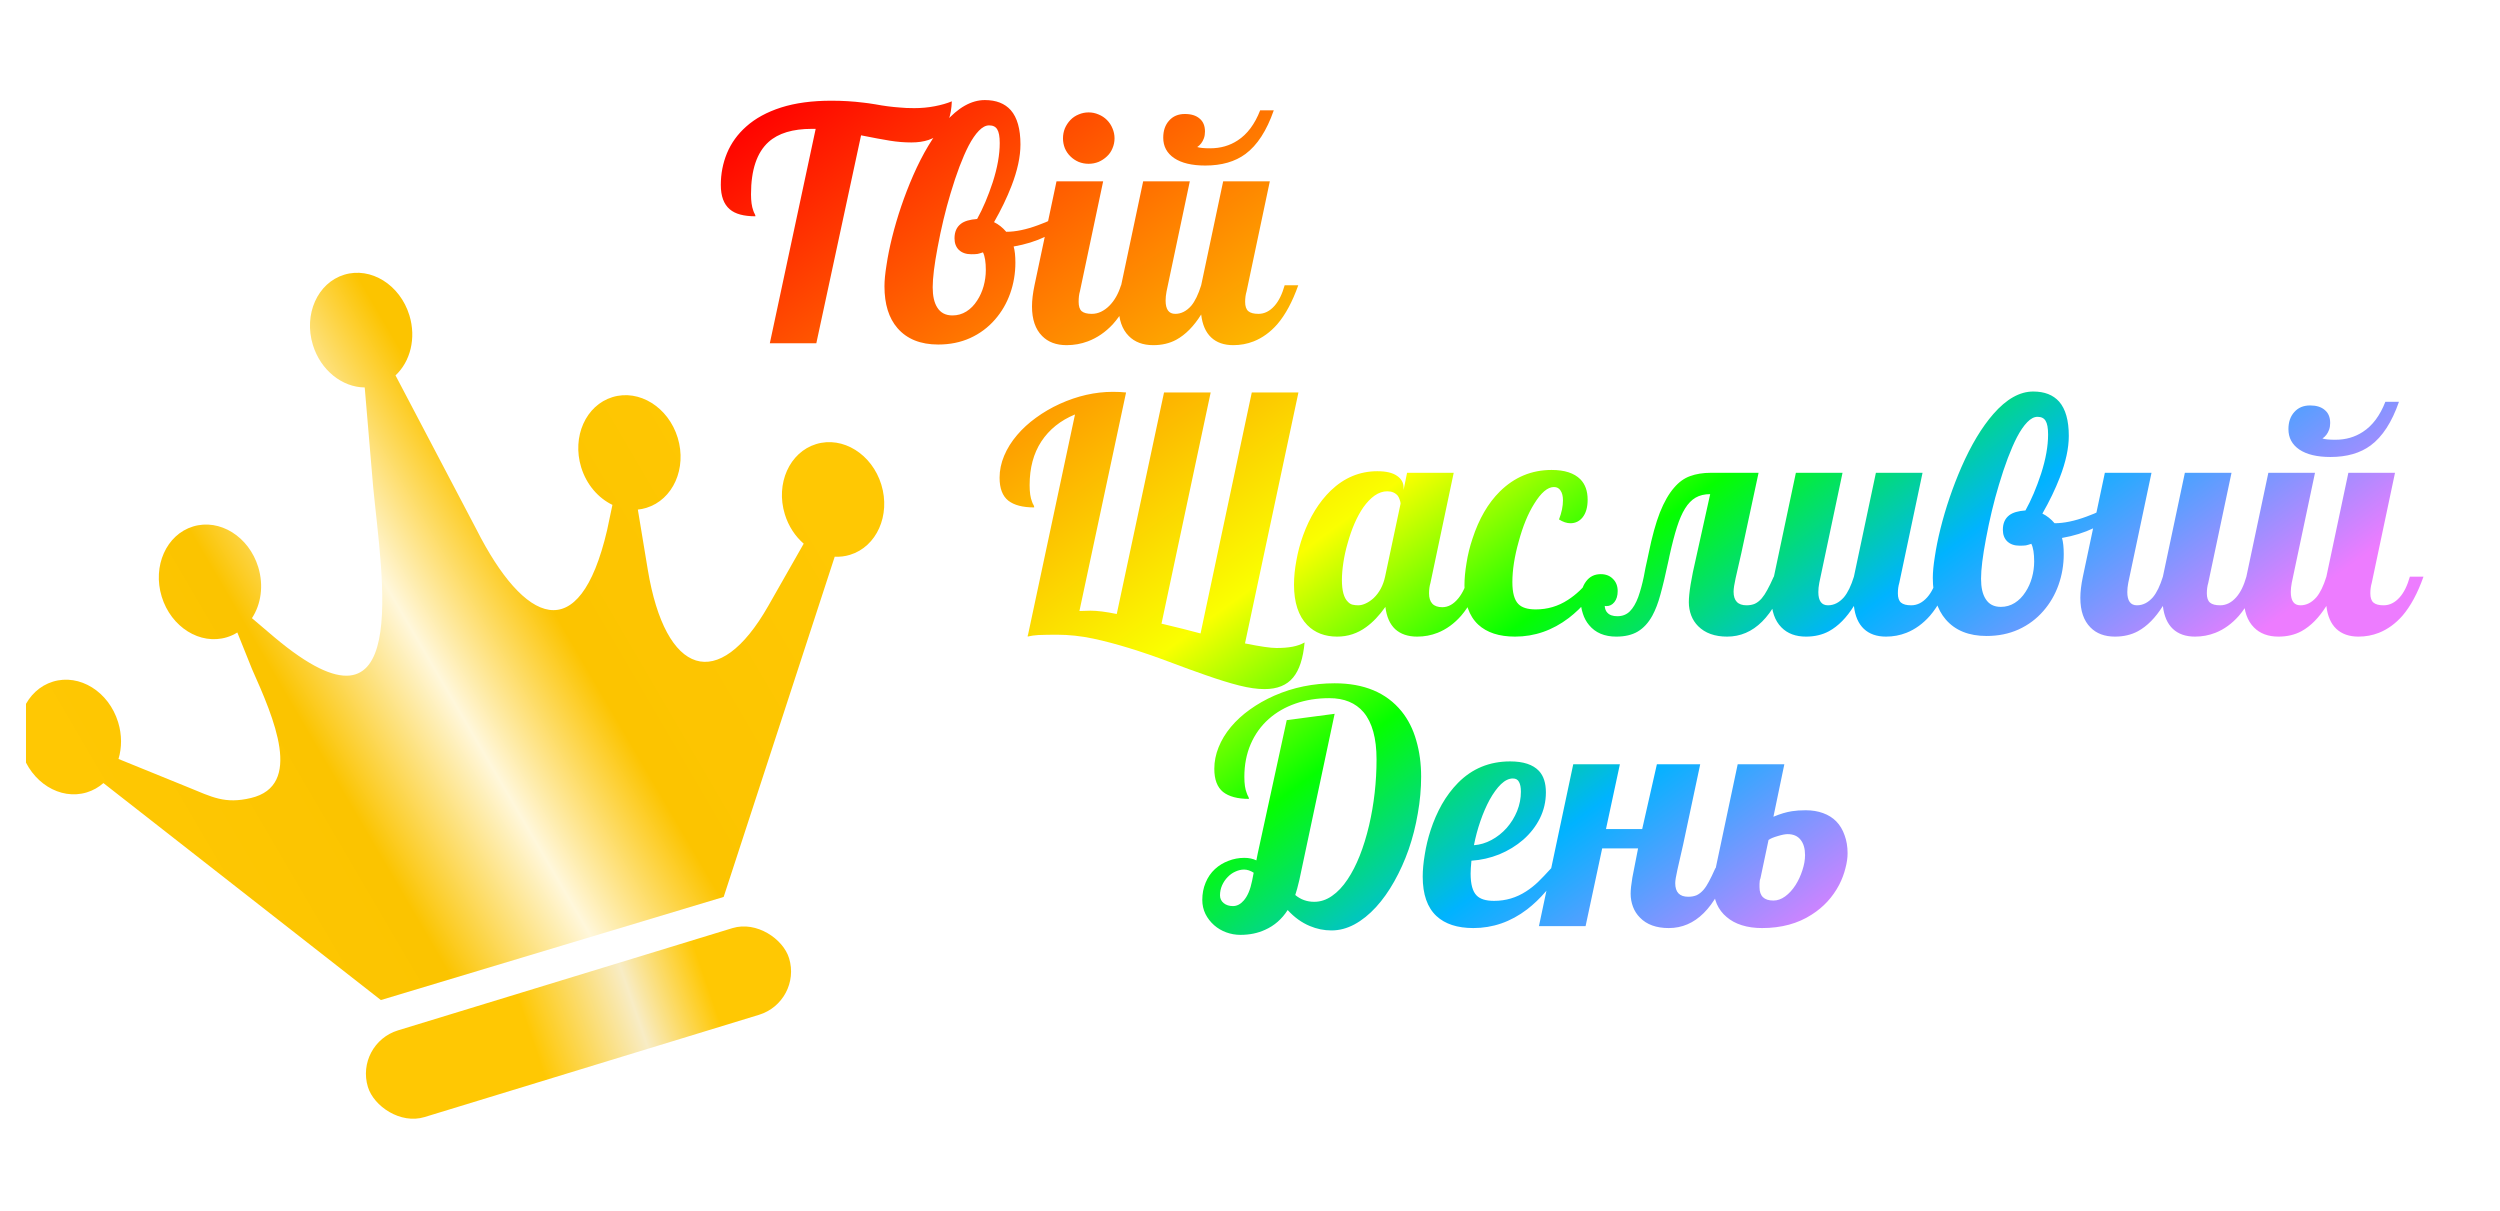 <svg width="386" height="187" viewBox="0 0 386 187" fill="none" xmlns="http://www.w3.org/2000/svg">
<g clip-path="url(#clip0_541_2)" filter="url(#filter0_d_541_2)">
<g filter="url(#filter1_d_541_2)">
<path fill-rule="evenodd" clip-rule="evenodd" d="M116.735 132.486L133.881 79.953C134.664 79.999 135.462 79.903 136.241 79.665C140.352 78.409 142.525 73.565 141.08 68.837C139.638 64.122 135.135 61.306 131.013 62.566C126.903 63.823 124.729 68.667 126.175 73.394C126.744 75.256 127.786 76.809 129.091 77.944L123.613 87.57C115.939 101.042 107.737 98.393 105.014 81.94L103.483 72.679C103.921 72.64 104.365 72.545 104.798 72.413C108.908 71.156 111.082 66.312 109.636 61.585C108.195 56.87 103.691 54.054 99.57 55.314C95.46 56.57 93.286 61.414 94.731 66.142C95.554 68.835 97.383 70.908 99.559 71.952L98.734 75.868C94.442 94.249 85.928 90.312 78.541 75.705L66.066 51.961C68.339 49.842 69.296 46.238 68.211 42.689C66.769 37.974 62.265 35.158 58.144 36.418C54.034 37.675 51.86 42.519 53.305 47.246C54.512 51.192 57.85 53.795 61.312 53.822L62.612 69.137C63.954 83.123 68.762 110.337 47.399 92.418L43.899 89.444C45.296 87.321 45.745 84.416 44.872 81.562C43.431 76.846 38.927 74.031 34.806 75.291C30.695 76.547 28.521 81.391 29.967 86.119C31.408 90.834 35.912 93.65 40.033 92.39C40.606 92.215 41.146 91.968 41.642 91.654L43.915 97.309C47.312 104.941 51.838 115.294 43.743 117.212C39.73 118.168 37.777 117.082 34.019 115.545L23.295 111.184C23.817 109.451 23.841 107.476 23.241 105.515C21.8 100.8 17.296 97.984 13.175 99.244C9.064 100.501 6.89 105.345 8.336 110.073C9.781 114.8 14.281 117.604 18.402 116.344C19.376 116.046 20.231 115.554 20.968 114.908L63.807 148.408L116.735 132.486Z" fill="url(#paint0_linear_541_2)"/>
<rect x="59.758" y="155.135" width="68" height="14" rx="7" transform="rotate(-17 59.758 155.135)" fill="url(#paint1_linear_541_2)"/>
</g>
<g filter="url(#filter2_d_541_2)">
<path d="M130.941 13.895H130.355C127.393 13.895 125.163 14.57 123.666 15.921C121.859 17.549 120.956 20.242 120.956 24.002C120.956 25.044 121.07 25.874 121.298 26.492C121.363 26.704 121.444 26.891 121.542 27.054C121.607 27.168 121.64 27.282 121.64 27.395C119.833 27.395 118.515 27.037 117.685 26.321C116.757 25.54 116.293 24.287 116.293 22.561C116.293 20.836 116.61 19.201 117.245 17.654C117.896 16.092 118.881 14.725 120.199 13.553C121.615 12.283 123.414 11.299 125.595 10.599C127.792 9.899 130.38 9.549 133.358 9.549C135.067 9.549 136.703 9.646 138.266 9.842C138.754 9.891 139.389 9.98 140.17 10.11C141.472 10.354 142.725 10.517 143.93 10.599C144.516 10.664 145.256 10.696 146.151 10.696C147.258 10.696 148.316 10.599 149.325 10.403C150.334 10.208 151.213 9.956 151.962 9.646C151.881 11.828 151.319 13.431 150.277 14.456C149.252 15.481 147.73 15.994 145.712 15.994C144.621 15.994 143.523 15.905 142.416 15.726C141.309 15.546 139.82 15.27 137.948 14.896L131.039 47H123.861L130.941 13.895ZM149.862 47.195C147.128 47.195 145.028 46.349 143.563 44.656C142.229 43.11 141.562 40.962 141.562 38.211C141.562 37.316 141.667 36.217 141.879 34.915C142.074 33.597 142.359 32.181 142.733 30.667C143.547 27.412 144.63 24.23 145.98 21.121C147.478 17.703 149.122 14.969 150.912 12.918C152.93 10.607 154.981 9.451 157.064 9.451C158.806 9.451 160.141 9.972 161.068 11.014C162.061 12.153 162.558 13.919 162.558 16.311C162.558 18.2 162.094 20.34 161.166 22.732C160.466 24.539 159.571 26.395 158.48 28.299C159.18 28.641 159.807 29.137 160.36 29.788C161.809 29.788 163.453 29.446 165.292 28.763C166.936 28.177 168.344 27.469 169.516 26.639L169.979 28.006C169.052 28.982 167.855 29.829 166.391 30.545C164.926 31.245 163.298 31.749 161.508 32.059C161.687 32.677 161.776 33.507 161.776 34.549C161.776 36.209 161.508 37.796 160.971 39.31C160.434 40.823 159.652 42.166 158.627 43.338C157.569 44.559 156.291 45.511 154.794 46.194C153.313 46.862 151.669 47.195 149.862 47.195ZM152.06 42.703C152.841 42.703 153.557 42.5 154.208 42.093C154.859 41.686 155.412 41.124 155.868 40.408C156.308 39.741 156.641 39 156.869 38.187C157.097 37.356 157.211 36.526 157.211 35.696C157.211 34.459 157.064 33.548 156.771 32.962C156.446 33.076 156.169 33.157 155.941 33.206C155.73 33.239 155.404 33.255 154.965 33.255C154.167 33.255 153.533 33.035 153.061 32.596C152.605 32.156 152.377 31.554 152.377 30.789C152.377 29.796 152.711 29.047 153.378 28.543C153.915 28.136 154.745 27.892 155.868 27.811C156.763 26.199 157.569 24.303 158.285 22.122C159.001 19.892 159.359 17.882 159.359 16.092C159.359 15.083 159.229 14.375 158.969 13.968C158.725 13.561 158.31 13.357 157.724 13.357C157.203 13.357 156.674 13.634 156.137 14.188C155.6 14.741 155.071 15.514 154.55 16.507C153.606 18.346 152.678 20.796 151.767 23.855C150.985 26.443 150.318 29.227 149.765 32.205C149.26 34.874 149.008 36.925 149.008 38.357C149.008 39.708 149.244 40.75 149.716 41.482C150.22 42.296 151.002 42.703 152.06 42.703ZM173.08 19.29C172.543 19.29 172.03 19.192 171.542 18.997C171.054 18.785 170.631 18.501 170.272 18.143C169.914 17.801 169.63 17.386 169.418 16.898C169.223 16.409 169.125 15.896 169.125 15.359C169.125 14.822 169.223 14.31 169.418 13.821C169.63 13.333 169.914 12.902 170.272 12.527C170.631 12.153 171.054 11.868 171.542 11.673C172.03 11.461 172.543 11.355 173.08 11.355C173.617 11.355 174.13 11.461 174.618 11.673C175.106 11.868 175.538 12.153 175.912 12.527C176.286 12.902 176.571 13.333 176.767 13.821C176.978 14.31 177.084 14.822 177.084 15.359C177.084 15.896 176.978 16.409 176.767 16.898C176.571 17.386 176.286 17.801 175.912 18.143C175.538 18.501 175.106 18.785 174.618 18.997C174.13 19.192 173.617 19.29 173.08 19.29ZM169.687 47.293C168.091 47.293 166.83 46.821 165.902 45.877C164.861 44.835 164.34 43.313 164.34 41.312C164.34 40.367 164.47 39.277 164.73 38.04L168.124 22H175.326L171.737 38.992C171.607 39.415 171.542 39.953 171.542 40.603C171.542 41.287 171.697 41.767 172.006 42.044C172.331 42.321 172.852 42.459 173.568 42.459C174.057 42.459 174.529 42.353 174.984 42.142C175.456 41.914 175.888 41.605 176.278 41.214C177.076 40.416 177.678 39.358 178.085 38.04H180.185C179.289 40.563 178.166 42.573 176.815 44.07C175.676 45.291 174.39 46.17 172.958 46.707C171.916 47.098 170.826 47.293 169.687 47.293ZM191.098 19.559C189.031 19.559 187.427 19.176 186.288 18.411C185.165 17.646 184.604 16.596 184.604 15.262C184.604 14.171 184.905 13.292 185.507 12.625C186.109 11.941 186.923 11.6 187.948 11.6C188.925 11.6 189.682 11.836 190.219 12.308C190.772 12.763 191.049 13.431 191.049 14.31C191.049 14.7 190.992 15.05 190.878 15.359C190.666 15.945 190.325 16.393 189.853 16.702C190.243 16.832 190.91 16.898 191.854 16.898C193.45 16.898 194.866 16.491 196.103 15.677C197.584 14.716 198.739 13.17 199.569 11.038H201.669C200.578 14.179 199.122 16.425 197.299 17.776C195.688 18.965 193.62 19.559 191.098 19.559ZM183.065 47.293C181.47 47.293 180.209 46.821 179.281 45.877C178.24 44.835 177.719 43.313 177.719 41.312C177.719 40.367 177.849 39.277 178.109 38.04L181.503 22H188.705L185.116 38.992C185.019 39.497 184.97 39.969 184.97 40.408C184.97 41.775 185.466 42.459 186.459 42.459C187.37 42.459 188.192 42.044 188.925 41.214C189.511 40.514 190.023 39.456 190.463 38.04L193.856 22H201.059L197.47 38.992C197.323 39.48 197.25 40.018 197.25 40.603C197.25 41.287 197.413 41.767 197.738 42.044C198.064 42.321 198.585 42.459 199.301 42.459C200.229 42.459 201.059 42.044 201.791 41.214C202.442 40.481 202.963 39.423 203.354 38.04H205.453C204.558 40.579 203.476 42.589 202.206 44.07C201.132 45.291 199.919 46.17 198.568 46.707C197.576 47.098 196.526 47.293 195.419 47.293C193.987 47.293 192.847 46.894 192.001 46.097C191.155 45.299 190.642 44.119 190.463 42.557C189.324 44.38 188.038 45.682 186.605 46.463C185.58 47.016 184.4 47.293 183.065 47.293ZM200.229 100.398C199.105 100.398 197.803 100.211 196.322 99.837C194.841 99.463 193.108 98.925 191.122 98.226C189.56 97.689 187.704 97.013 185.556 96.199C181.145 94.539 177.239 93.343 173.837 92.61C171.916 92.204 170.045 92 168.222 92C167.164 92 166.195 92.016 165.316 92.049C164.665 92.098 164.185 92.163 163.876 92.244L163.681 92.293V92.195C163.681 92.098 163.697 92.033 163.729 92L170.98 57.991C168.734 58.919 167.001 60.31 165.78 62.166C164.576 64.005 163.974 66.251 163.974 68.904C163.974 70.011 164.096 70.857 164.34 71.443C164.389 71.622 164.47 71.801 164.584 71.981C164.649 72.094 164.682 72.216 164.682 72.347C162.908 72.347 161.573 71.997 160.678 71.297C159.783 70.581 159.335 69.401 159.335 67.757C159.335 66.618 159.571 65.486 160.043 64.363C160.515 63.24 161.182 62.174 162.045 61.165C162.859 60.205 163.827 59.318 164.95 58.504C166.09 57.674 167.318 56.958 168.637 56.355C171.371 55.118 174.097 54.5 176.815 54.5C177.597 54.5 178.28 54.533 178.866 54.598L171.664 88.338C172.038 88.338 172.315 88.33 172.494 88.314C172.673 88.297 172.966 88.289 173.373 88.289C174.415 88.289 175.766 88.46 177.426 88.802L184.726 54.598H191.928L184.335 90.291C186.809 90.877 188.819 91.382 190.365 91.805L198.275 54.598H205.478L197.226 93.343C199.553 93.815 201.173 94.051 202.084 94.051C203.028 94.051 203.85 93.986 204.55 93.856C205.25 93.725 205.876 93.505 206.43 93.196C206.202 95.654 205.616 97.453 204.672 98.592C203.695 99.796 202.214 100.398 200.229 100.398ZM211.459 92.293C209.555 92.293 208.017 91.699 206.845 90.511C205.478 89.111 204.794 87.028 204.794 84.261C204.794 83.089 204.916 81.852 205.16 80.55C205.388 79.248 205.73 77.962 206.186 76.692C207.227 73.828 208.651 71.517 210.458 69.759C212.541 67.757 214.942 66.756 217.66 66.756C219.011 66.756 220.02 66.992 220.688 67.464C221.371 67.92 221.713 68.53 221.713 69.295V69.661L222.25 67H229.452L225.863 83.992C225.717 84.481 225.644 85.018 225.644 85.603C225.644 87.036 226.327 87.752 227.694 87.752C228.606 87.752 229.436 87.288 230.185 86.36C230.819 85.579 231.34 84.472 231.747 83.04H233.847C232.951 85.579 231.869 87.589 230.6 89.07C229.525 90.291 228.313 91.17 226.962 91.707C225.969 92.098 224.919 92.293 223.812 92.293C222.396 92.293 221.265 91.91 220.419 91.145C219.589 90.364 219.084 89.217 218.905 87.703C217.961 89.038 216.968 90.079 215.927 90.828C214.592 91.805 213.103 92.293 211.459 92.293ZM214.706 87.459C215.08 87.459 215.471 87.361 215.878 87.166C216.301 86.971 216.708 86.694 217.099 86.336C217.978 85.49 218.563 84.391 218.856 83.04L221.249 71.761C221.249 71.598 221.208 71.411 221.127 71.199C221.062 70.971 220.964 70.76 220.834 70.564C220.443 70.092 219.898 69.856 219.198 69.856C218.531 69.856 217.88 70.076 217.245 70.516C216.627 70.955 216.041 71.565 215.487 72.347C214.511 73.763 213.705 75.61 213.07 77.889C212.777 78.898 212.558 79.899 212.411 80.892C212.265 81.868 212.191 82.755 212.191 83.553C212.191 85.213 212.501 86.336 213.119 86.922C213.331 87.15 213.567 87.296 213.827 87.361C214.088 87.426 214.381 87.459 214.706 87.459ZM238.925 92.293C236.467 92.293 234.571 91.674 233.236 90.438C231.82 89.119 231.112 87.093 231.112 84.358C231.112 83.333 231.218 82.194 231.43 80.94C231.625 79.671 231.934 78.409 232.357 77.156C233.35 74.113 234.758 71.688 236.581 69.881C238.827 67.667 241.488 66.561 244.564 66.561C246.566 66.561 248.048 67.041 249.008 68.001C249.757 68.766 250.131 69.816 250.131 71.15C250.131 72.322 249.87 73.234 249.35 73.885C248.861 74.487 248.235 74.788 247.47 74.788C246.916 74.788 246.33 74.593 245.712 74.202C246.119 73.144 246.322 72.159 246.322 71.248C246.322 70.613 246.2 70.117 245.956 69.759C245.728 69.384 245.386 69.197 244.931 69.197C243.954 69.197 242.937 70.06 241.879 71.785C240.919 73.315 240.121 75.26 239.486 77.62C238.835 79.931 238.51 82.023 238.51 83.894C238.51 85.522 238.819 86.645 239.438 87.264C239.975 87.817 240.87 88.094 242.123 88.094C243.93 88.094 245.582 87.606 247.079 86.629C247.714 86.222 248.324 85.742 248.91 85.189C249.496 84.619 250.18 83.903 250.961 83.04H252.67C251.091 85.709 249.276 87.833 247.226 89.412C244.703 91.333 241.936 92.293 238.925 92.293ZM254.55 92.293C252.727 92.293 251.327 91.699 250.351 90.511C249.927 90.006 249.61 89.42 249.398 88.753C249.171 88.069 249.057 87.37 249.057 86.653C249.057 85.465 249.333 84.505 249.887 83.772C250.44 83.024 251.197 82.649 252.157 82.649C252.938 82.649 253.565 82.894 254.037 83.382C254.525 83.854 254.77 84.481 254.77 85.262C254.77 85.978 254.599 86.547 254.257 86.971C253.931 87.378 253.524 87.581 253.036 87.581C252.922 87.581 252.833 87.573 252.768 87.557C252.8 88.012 252.938 88.362 253.183 88.606C253.508 88.965 254.021 89.144 254.721 89.144C255.502 89.144 256.145 88.891 256.649 88.387C257.154 87.882 257.585 87.15 257.943 86.189C258.285 85.213 258.57 84.171 258.798 83.064C258.961 82.137 259.156 81.185 259.384 80.208L259.555 79.402C260.076 76.847 260.653 74.755 261.288 73.128C261.939 71.5 262.672 70.223 263.485 69.295C264.218 68.432 265.04 67.838 265.951 67.513C266.879 67.171 267.945 67 269.149 67H276.522L273.861 79.402L272.982 83.26C272.771 84.204 272.665 84.904 272.665 85.359C272.665 86.759 273.332 87.459 274.667 87.459C275.155 87.459 275.587 87.378 275.961 87.215C276.335 87.036 276.685 86.759 277.011 86.385C277.304 86.043 277.589 85.612 277.865 85.091C278.158 84.57 278.492 83.886 278.866 83.04H280.966C278.866 89.209 275.766 92.293 271.664 92.293C269.76 92.293 268.271 91.756 267.196 90.682C266.724 90.21 266.366 89.656 266.122 89.022C265.878 88.37 265.756 87.695 265.756 86.995C265.756 85.595 266.122 83.333 266.854 80.208L269.052 70.296C268.173 70.296 267.424 70.475 266.806 70.833C266.187 71.191 265.642 71.753 265.17 72.518C264.714 73.25 264.299 74.202 263.925 75.374C263.55 76.546 263.16 78.051 262.753 79.891L262.655 80.379C262.151 82.739 261.719 84.554 261.361 85.823C261.02 87.093 260.604 88.175 260.116 89.07C259.514 90.161 258.765 90.975 257.87 91.512C256.991 92.033 255.884 92.293 254.55 92.293ZM283.847 92.293C282.252 92.293 280.99 91.821 280.062 90.877C279.021 89.835 278.5 88.314 278.5 86.311C278.5 85.368 278.63 84.277 278.891 83.04L282.284 67H289.486L285.897 83.992C285.8 84.497 285.751 84.969 285.751 85.408C285.751 86.775 286.247 87.459 287.24 87.459C288.152 87.459 288.974 87.044 289.706 86.214C290.292 85.514 290.805 84.456 291.244 83.04L294.638 67H301.84L298.251 83.992C298.104 84.481 298.031 85.018 298.031 85.603C298.031 86.287 298.194 86.767 298.52 87.044C298.845 87.321 299.366 87.459 300.082 87.459C301.01 87.459 301.84 87.044 302.572 86.214C303.223 85.481 303.744 84.424 304.135 83.04H306.234C305.339 85.579 304.257 87.589 302.987 89.07C301.913 90.291 300.701 91.17 299.35 91.707C298.357 92.098 297.307 92.293 296.2 92.293C294.768 92.293 293.629 91.894 292.782 91.097C291.936 90.299 291.423 89.119 291.244 87.557C290.105 89.38 288.819 90.682 287.387 91.463C286.361 92.016 285.181 92.293 283.847 92.293ZM311.728 92.195C308.993 92.195 306.894 91.349 305.429 89.656C304.094 88.11 303.427 85.962 303.427 83.211C303.427 82.316 303.533 81.217 303.744 79.915C303.939 78.597 304.224 77.181 304.599 75.667C305.412 72.412 306.495 69.23 307.846 66.121C309.343 62.703 310.987 59.969 312.777 57.918C314.796 55.607 316.846 54.451 318.93 54.451C320.671 54.451 322.006 54.972 322.934 56.014C323.926 57.153 324.423 58.919 324.423 61.312C324.423 63.2 323.959 65.34 323.031 67.732C322.331 69.539 321.436 71.394 320.346 73.299C321.046 73.641 321.672 74.137 322.226 74.788C323.674 74.788 325.318 74.446 327.157 73.763C328.801 73.177 330.209 72.469 331.381 71.639L331.845 73.006C330.917 73.982 329.721 74.829 328.256 75.545C326.791 76.245 325.163 76.749 323.373 77.059C323.552 77.677 323.642 78.507 323.642 79.549C323.642 81.209 323.373 82.796 322.836 84.31C322.299 85.823 321.518 87.166 320.492 88.338C319.434 89.559 318.157 90.511 316.659 91.194C315.178 91.862 313.534 92.195 311.728 92.195ZM313.925 87.703C314.706 87.703 315.422 87.5 316.073 87.093C316.724 86.686 317.278 86.124 317.733 85.408C318.173 84.741 318.507 84 318.734 83.186C318.962 82.356 319.076 81.526 319.076 80.696C319.076 79.459 318.93 78.548 318.637 77.962C318.311 78.076 318.035 78.157 317.807 78.206C317.595 78.239 317.27 78.255 316.83 78.255C316.033 78.255 315.398 78.035 314.926 77.596C314.47 77.156 314.242 76.554 314.242 75.789C314.242 74.796 314.576 74.047 315.243 73.543C315.78 73.136 316.61 72.892 317.733 72.811C318.629 71.199 319.434 69.303 320.15 67.122C320.867 64.892 321.225 62.882 321.225 61.092C321.225 60.083 321.094 59.375 320.834 58.968C320.59 58.561 320.175 58.357 319.589 58.357C319.068 58.357 318.539 58.634 318.002 59.188C317.465 59.741 316.936 60.514 316.415 61.507C315.471 63.346 314.543 65.796 313.632 68.856C312.851 71.443 312.183 74.227 311.63 77.205C311.125 79.874 310.873 81.925 310.873 83.357C310.873 84.708 311.109 85.75 311.581 86.482C312.086 87.296 312.867 87.703 313.925 87.703ZM331.552 92.293C329.957 92.293 328.695 91.821 327.768 90.877C326.726 89.835 326.205 88.314 326.205 86.311C326.205 85.368 326.335 84.277 326.596 83.04L329.989 67H337.191L333.603 83.992C333.505 84.497 333.456 84.969 333.456 85.408C333.456 86.775 333.952 87.459 334.945 87.459C335.857 87.459 336.679 87.044 337.411 86.214C337.997 85.514 338.51 84.456 338.949 83.04L342.343 67H349.545L345.956 83.992C345.81 84.481 345.736 85.018 345.736 85.603C345.736 86.287 345.899 86.767 346.225 87.044C346.55 87.321 347.071 87.459 347.787 87.459C348.715 87.459 349.545 87.044 350.277 86.214C350.928 85.481 351.449 84.424 351.84 83.04H353.939C353.044 85.579 351.962 87.589 350.692 89.07C349.618 90.291 348.406 91.17 347.055 91.707C346.062 92.098 345.012 92.293 343.905 92.293C342.473 92.293 341.334 91.894 340.487 91.097C339.641 90.299 339.128 89.119 338.949 87.557C337.81 89.38 336.524 90.682 335.092 91.463C334.066 92.016 332.886 92.293 331.552 92.293ZM364.828 64.559C362.761 64.559 361.158 64.176 360.019 63.411C358.896 62.646 358.334 61.596 358.334 60.262C358.334 59.171 358.635 58.292 359.237 57.625C359.84 56.941 360.653 56.6 361.679 56.6C362.655 56.6 363.412 56.836 363.949 57.308C364.503 57.763 364.779 58.431 364.779 59.31C364.779 59.7 364.722 60.05 364.608 60.359C364.397 60.945 364.055 61.393 363.583 61.702C363.974 61.832 364.641 61.898 365.585 61.898C367.18 61.898 368.596 61.491 369.833 60.677C371.314 59.717 372.47 58.17 373.3 56.038H375.399C374.309 59.179 372.852 61.425 371.029 62.776C369.418 63.965 367.351 64.559 364.828 64.559ZM356.796 92.293C355.201 92.293 353.939 91.821 353.012 90.877C351.97 89.835 351.449 88.314 351.449 86.311C351.449 85.368 351.579 84.277 351.84 83.04L355.233 67H362.436L358.847 83.992C358.749 84.497 358.7 84.969 358.7 85.408C358.7 86.775 359.197 87.459 360.189 87.459C361.101 87.459 361.923 87.044 362.655 86.214C363.241 85.514 363.754 84.456 364.193 83.04L367.587 67H374.789L371.2 83.992C371.054 84.481 370.98 85.018 370.98 85.603C370.98 86.287 371.143 86.767 371.469 87.044C371.794 87.321 372.315 87.459 373.031 87.459C373.959 87.459 374.789 87.044 375.521 86.214C376.173 85.481 376.693 84.424 377.084 83.04H379.184C378.288 85.579 377.206 87.589 375.937 89.07C374.862 90.291 373.65 91.17 372.299 91.707C371.306 92.098 370.256 92.293 369.149 92.293C367.717 92.293 366.578 91.894 365.731 91.097C364.885 90.299 364.372 89.119 364.193 87.557C363.054 89.38 361.768 90.682 360.336 91.463C359.311 92.016 358.131 92.293 356.796 92.293ZM196.518 138.343C195.769 138.343 195.036 138.213 194.32 137.952C193.62 137.692 193.002 137.326 192.465 136.854C191.895 136.349 191.448 135.771 191.122 135.12C190.797 134.453 190.634 133.729 190.634 132.947C190.634 131.987 190.805 131.1 191.146 130.286C191.488 129.456 191.968 128.756 192.587 128.187C193.189 127.633 193.881 127.21 194.662 126.917C195.443 126.608 196.265 126.453 197.128 126.453C197.828 126.453 198.446 126.583 198.983 126.844L199.179 125.843L203.671 105.188L211.068 104.212L205.624 129.847C205.38 130.888 205.168 131.67 204.989 132.19C205.819 132.89 206.796 133.24 207.919 133.24C208.879 133.24 209.791 132.939 210.653 132.337C211.532 131.735 212.338 130.88 213.07 129.773C214.454 127.706 215.561 124.923 216.391 121.424C217.156 118.12 217.538 114.726 217.538 111.243C217.538 107.988 216.871 105.563 215.536 103.968C214.299 102.519 212.533 101.795 210.238 101.795C208.367 101.795 206.633 102.072 205.038 102.625C203.443 103.178 202.06 103.976 200.888 105.018C199.683 106.092 198.756 107.386 198.104 108.899C197.453 110.413 197.128 112.098 197.128 113.953C197.128 115.027 197.25 115.857 197.494 116.443C197.559 116.655 197.641 116.842 197.738 117.005C197.803 117.119 197.836 117.233 197.836 117.347C196.078 117.347 194.743 116.989 193.832 116.272C192.937 115.54 192.489 114.352 192.489 112.708C192.489 111.585 192.709 110.478 193.148 109.388C193.588 108.281 194.223 107.231 195.053 106.238C195.867 105.262 196.843 104.367 197.982 103.553C199.138 102.723 200.399 102.007 201.767 101.404C204.664 100.135 207.764 99.5 211.068 99.5C215.609 99.5 219.052 100.94 221.396 103.821C222.421 105.091 223.178 106.588 223.666 108.313C224.171 110.039 224.423 111.902 224.423 113.904C224.423 115.776 224.252 117.672 223.91 119.593C223.585 121.513 223.113 123.369 222.494 125.159C221.876 126.917 221.135 128.561 220.272 130.091C219.426 131.604 218.49 132.923 217.465 134.046C216.407 135.201 215.292 136.097 214.12 136.731C212.965 137.35 211.785 137.659 210.58 137.659C209.424 137.659 208.31 137.431 207.235 136.976C205.982 136.455 204.843 135.633 203.817 134.51C202.922 135.91 201.758 136.927 200.326 137.562C199.203 138.082 197.934 138.343 196.518 138.343ZM195.37 133.899C195.972 133.899 196.518 133.623 197.006 133.069C197.608 132.402 198.048 131.377 198.324 129.993L198.568 128.748C198.064 128.423 197.567 128.26 197.079 128.26C196.64 128.26 196.192 128.366 195.736 128.577C195.297 128.772 194.906 129.049 194.564 129.407C194.206 129.765 193.913 130.197 193.686 130.701C193.474 131.189 193.368 131.702 193.368 132.239C193.368 132.728 193.555 133.126 193.93 133.436C194.304 133.745 194.784 133.899 195.37 133.899ZM232.479 137.293C230.022 137.293 228.126 136.674 226.791 135.438C225.375 134.119 224.667 132.093 224.667 129.358C224.667 128.333 224.773 127.194 224.984 125.94C225.18 124.687 225.481 123.434 225.888 122.181C226.343 120.781 226.921 119.454 227.621 118.201C228.337 116.948 229.167 115.841 230.111 114.881C232.292 112.667 234.978 111.561 238.168 111.561C240.202 111.561 241.684 112.049 242.611 113.025C243.327 113.79 243.686 114.897 243.686 116.346C243.686 117.762 243.376 119.096 242.758 120.35C242.139 121.587 241.285 122.685 240.194 123.646C239.104 124.59 237.867 125.346 236.483 125.916C235.1 126.469 233.668 126.795 232.187 126.893C232.105 127.739 232.064 128.406 232.064 128.895C232.064 130.522 232.374 131.645 232.992 132.264C233.529 132.817 234.424 133.094 235.678 133.094C237.484 133.094 239.136 132.605 240.634 131.629C241.269 131.222 241.879 130.742 242.465 130.188C243.051 129.619 243.734 128.903 244.516 128.04H246.225C244.646 130.709 242.831 132.833 240.78 134.412C238.257 136.333 235.491 137.293 232.479 137.293ZM232.577 124.5C233.505 124.435 234.408 124.166 235.287 123.694C236.166 123.222 236.947 122.604 237.631 121.839C238.314 121.058 238.852 120.187 239.242 119.227C239.633 118.25 239.828 117.257 239.828 116.248C239.828 115.581 239.73 115.076 239.535 114.734C239.356 114.376 239.039 114.197 238.583 114.197C237.981 114.197 237.37 114.49 236.752 115.076C236.15 115.662 235.564 116.468 234.994 117.493C234.473 118.453 234.001 119.544 233.578 120.765C233.155 121.985 232.821 123.23 232.577 124.5ZM262.655 137.293C260.735 137.293 259.254 136.756 258.212 135.682C257.74 135.21 257.382 134.656 257.138 134.021C256.894 133.37 256.771 132.695 256.771 131.995C256.771 131.377 256.861 130.538 257.04 129.48C257.235 128.423 257.528 126.925 257.919 124.988H252.377L249.813 137H242.611L247.909 112H255.111L252.963 122.01H258.554L260.824 112H267.514L264.877 124.402L263.998 128.26C263.77 129.269 263.656 129.969 263.656 130.359C263.656 131.759 264.324 132.459 265.658 132.459C266.163 132.459 266.602 132.378 266.977 132.215C267.351 132.036 267.701 131.759 268.026 131.385C268.319 131.043 268.596 130.62 268.856 130.115C269.133 129.611 269.467 128.919 269.857 128.04H271.957C269.857 134.209 266.757 137.293 262.655 137.293ZM277.06 137.293C275.904 137.293 274.862 137.146 273.935 136.854C273.007 136.561 272.226 136.137 271.591 135.584C270.94 135.047 270.435 134.38 270.077 133.582C269.735 132.785 269.564 131.889 269.564 130.896C269.564 129.806 269.678 128.854 269.906 128.04L273.3 112H280.502L278.817 120.105C279.859 119.666 280.811 119.381 281.674 119.251C282.292 119.153 283 119.104 283.798 119.104C284.791 119.104 285.686 119.251 286.483 119.544C287.297 119.837 287.981 120.268 288.534 120.838C289.088 121.408 289.511 122.116 289.804 122.962C290.113 123.792 290.268 124.72 290.268 125.745C290.268 126.461 290.154 127.243 289.926 128.089C289.714 128.935 289.397 129.773 288.974 130.604C287.965 132.524 286.549 134.062 284.726 135.218C282.593 136.601 280.038 137.293 277.06 137.293ZM278.817 133.045C279.436 133.045 280.038 132.833 280.624 132.41C281.226 131.971 281.763 131.385 282.235 130.652C282.675 129.952 283.025 129.196 283.285 128.382C283.562 127.552 283.7 126.771 283.7 126.038C283.7 125.029 283.472 124.24 283.017 123.67C282.561 123.084 281.894 122.791 281.015 122.791C280.64 122.791 280.136 122.889 279.501 123.084C278.817 123.279 278.337 123.483 278.061 123.694L276.815 129.603C276.718 129.83 276.669 130.115 276.669 130.457C276.669 130.783 276.669 130.962 276.669 130.994C276.669 132.361 277.385 133.045 278.817 133.045Z" fill="url(#paint2_linear_541_2)"/>
</g>
</g>
<defs>
<filter id="filter0_d_541_2" x="0" y="0" width="390" height="187" filterUnits="userSpaceOnUse" color-interpolation-filters="sRGB">
<feFlood flood-opacity="0" result="BackgroundImageFix"/>
<feColorMatrix in="SourceAlpha" type="matrix" values="0 0 0 0 0 0 0 0 0 0 0 0 0 0 0 0 0 0 127 0" result="hardAlpha"/>
<feOffset dy="4"/>
<feGaussianBlur stdDeviation="2"/>
<feComposite in2="hardAlpha" operator="out"/>
<feColorMatrix type="matrix" values="0 0 0 0 0 0 0 0 0 0 0 0 0 0 0 0 0 0 0.25 0"/>
<feBlend mode="normal" in2="BackgroundImageFix" result="effect1_dropShadow_541_2"/>
<feBlend mode="normal" in="SourceGraphic" in2="effect1_dropShadow_541_2" result="shape"/>
</filter>
<filter id="filter1_d_541_2" x="-15" y="16" width="177.35" height="167.047" filterUnits="userSpaceOnUse" color-interpolation-filters="sRGB">
<feFlood flood-opacity="0" result="BackgroundImageFix"/>
<feColorMatrix in="SourceAlpha" type="matrix" values="0 0 0 0 0 0 0 0 0 0 0 0 0 0 0 0 0 0 127 0" result="hardAlpha"/>
<feOffset dx="-5" dy="2"/>
<feGaussianBlur stdDeviation="1"/>
<feComposite in2="hardAlpha" operator="out"/>
<feColorMatrix type="matrix" values="0 0 0 0 0.212 0 0 0 0 0.212 0 0 0 0 0.152 0 0 0 0.75 0"/>
<feBlend mode="normal" in2="BackgroundImageFix" result="effect1_dropShadow_541_2"/>
<feBlend mode="normal" in="SourceGraphic" in2="effect1_dropShadow_541_2" result="shape"/>
</filter>
<filter id="filter2_d_541_2" x="109.293" y="9.451" width="269.891" height="132.893" filterUnits="userSpaceOnUse" color-interpolation-filters="sRGB">
<feFlood flood-opacity="0" result="BackgroundImageFix"/>
<feColorMatrix in="SourceAlpha" type="matrix" values="0 0 0 0 0 0 0 0 0 0 0 0 0 0 0 0 0 0 127 0" result="hardAlpha"/>
<feOffset dx="-5" dy="2"/>
<feGaussianBlur stdDeviation="1"/>
<feComposite in2="hardAlpha" operator="out"/>
<feColorMatrix type="matrix" values="0 0 0 0 0.191 0 0 0 0 0.192 0 0 0 0 0.161 0 0 0 0.75 0"/>
<feBlend mode="normal" in2="BackgroundImageFix" result="effect1_dropShadow_541_2"/>
<feBlend mode="normal" in="SourceGraphic" in2="effect1_dropShadow_541_2" result="shape"/>
</filter>
<linearGradient id="paint0_linear_541_2" x1="140" y1="83" x2="34" y2="145" gradientUnits="userSpaceOnUse">
<stop stop-color="#FFC803"/>
<stop offset="0.37" stop-color="#FCC400"/>
<stop offset="0.536" stop-color="#FFF7DB"/>
<stop offset="0.714" stop-color="#FBC400"/>
<stop offset="1" stop-color="#FFC803"/>
</linearGradient>
<linearGradient id="paint1_linear_541_2" x1="140.946" y1="158.902" x2="50.079" y2="161.969" gradientUnits="userSpaceOnUse">
<stop stop-color="#FFC803"/>
<stop offset="0.292" stop-color="#FFC803"/>
<stop offset="0.422" stop-color="#F8ECC5"/>
<stop offset="0.604" stop-color="#FFC803"/>
<stop offset="1" stop-color="#FFC803"/>
</linearGradient>
<linearGradient id="paint2_linear_541_2" x1="143" y1="-5" x2="285.954" y2="191.226" gradientUnits="userSpaceOnUse">
<stop stop-color="#B80B0B"/>
<stop stop-color="#B8860B"/>
<stop offset="0" stop-color="#FF0000"/>
<stop offset="0.203" stop-color="#FF7A00"/>
<stop offset="0.433" stop-color="#FAFF00"/>
<stop offset="0.552" stop-color="#05FF00"/>
<stop offset="0.674" stop-color="#00B3FF"/>
<stop offset="0.833" stop-color="#ED7CFF"/>
</linearGradient>
<clipPath id="clip0_541_2">
<rect width="382" height="179" fill="white" transform="translate(4)"/>
</clipPath>
</defs>
</svg>
